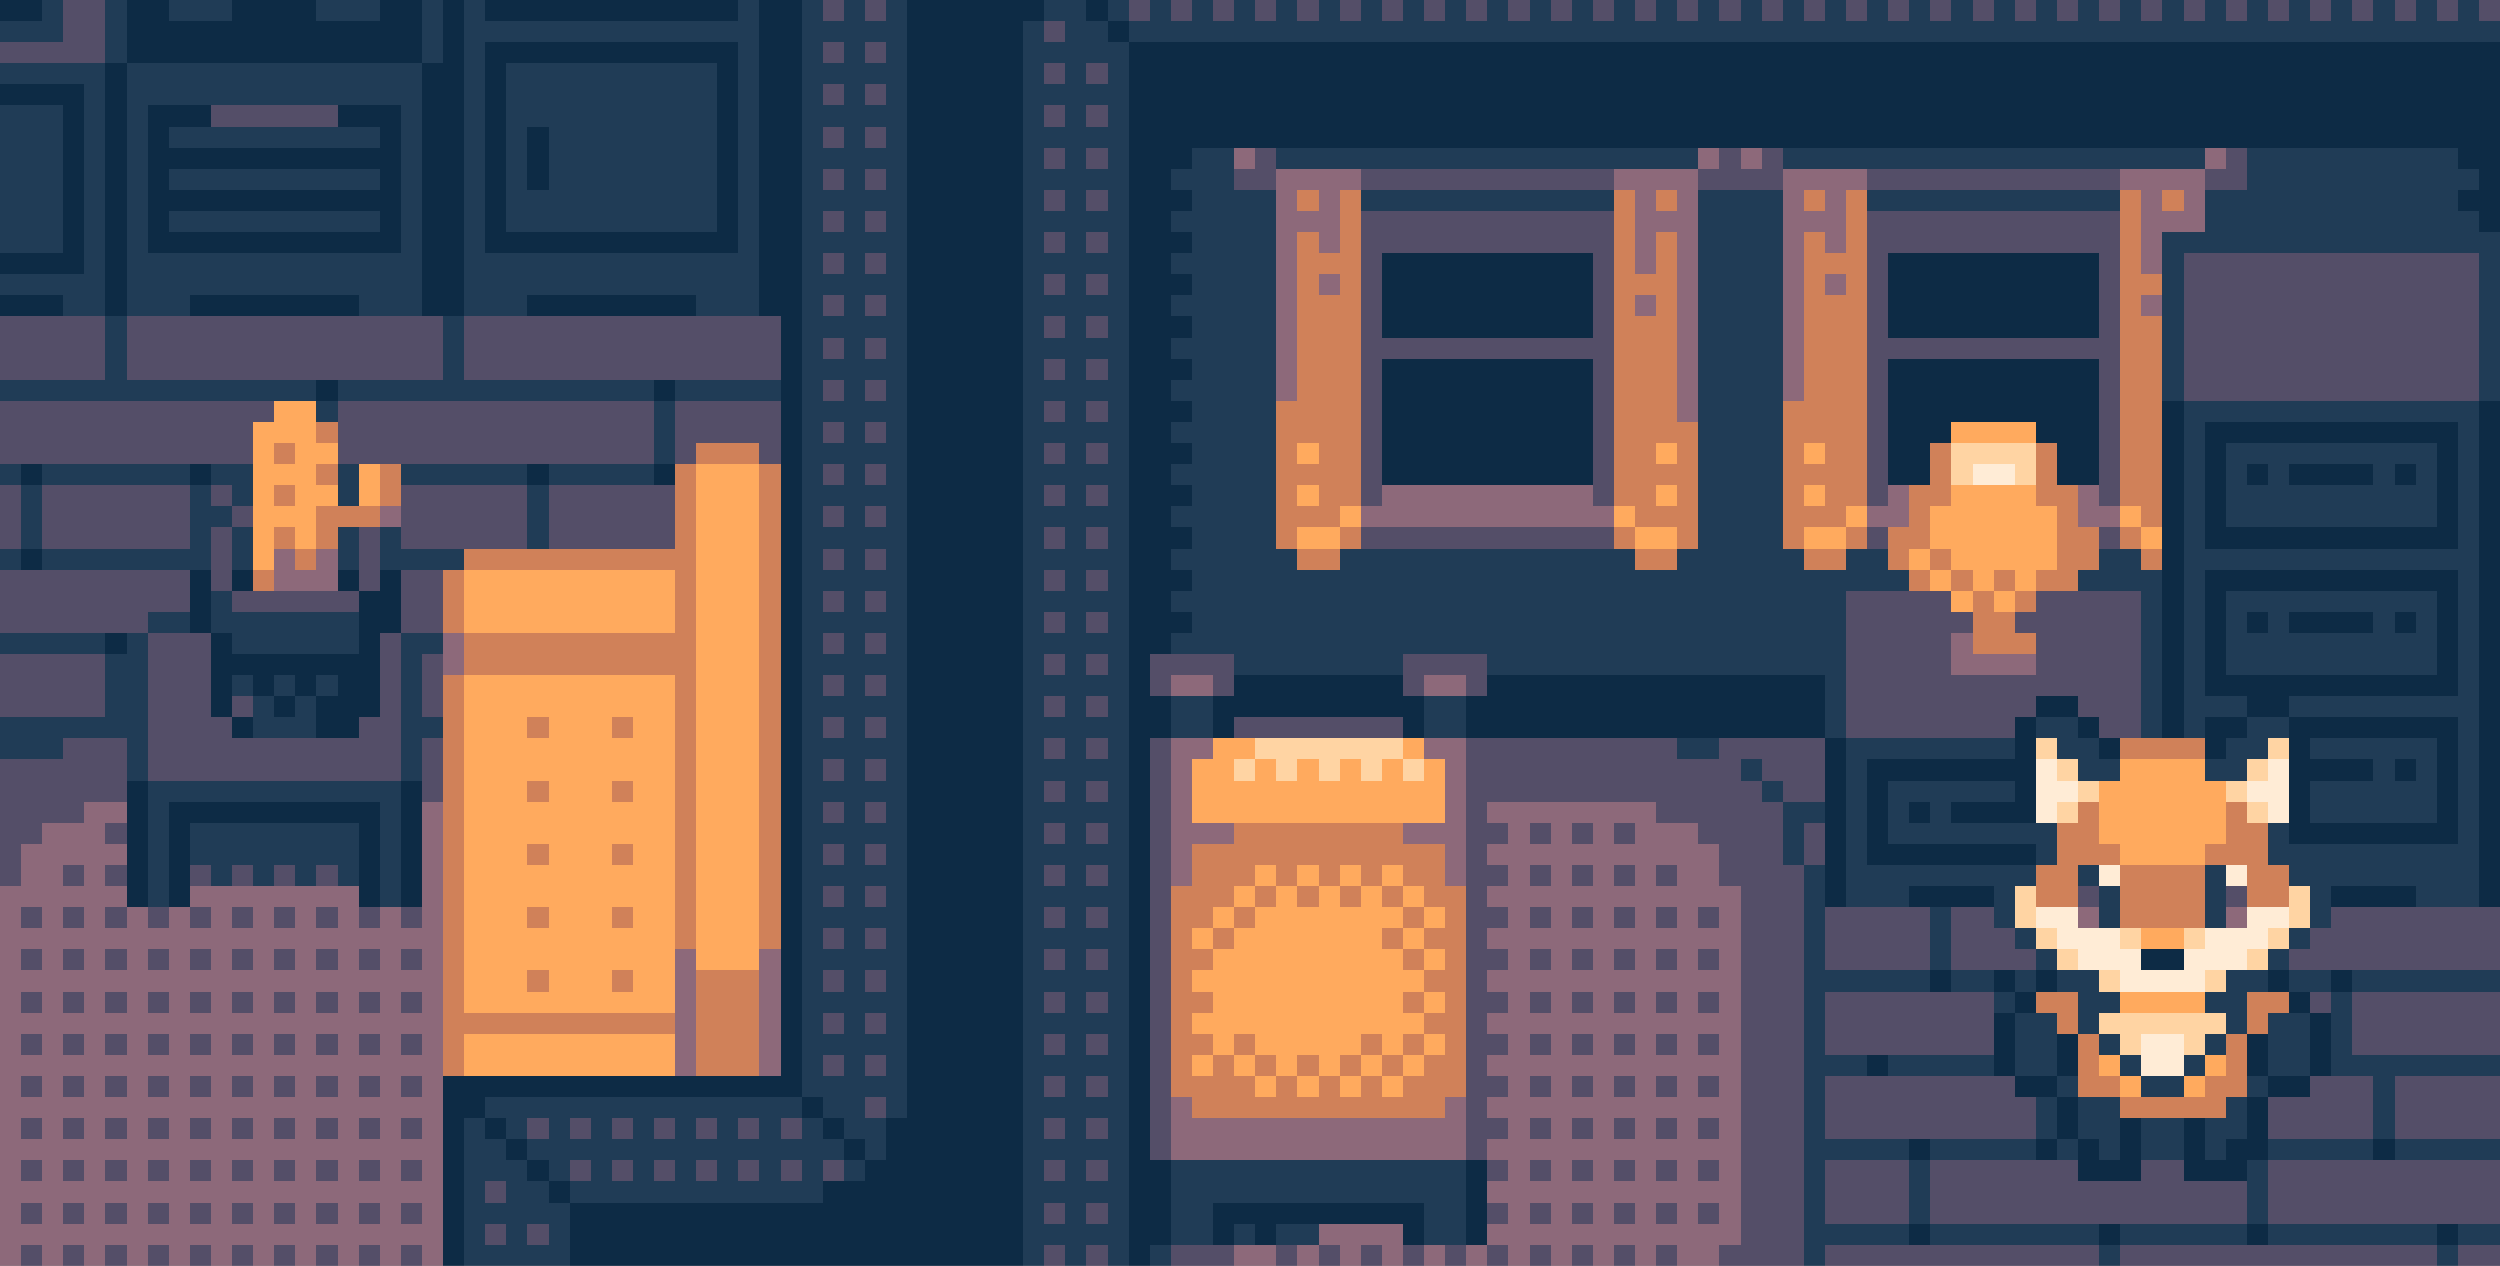 <svg xmlns="http://www.w3.org/2000/svg" viewBox="0 -0.5 237 120" shape-rendering="crispEdges">
<rect x="0" y="-0.5" width="237" height="120" fill="#808080" stroke="none"/>
<path stroke="#0d2b45" d="M0 0h4M12 0h4M22 0h8M36 0h4M42 0h2M46 0h24M72 0h4M86 0h13M103 0h2M0 1h4M12 1h4M22 1h8M36 1h4M42 1h2M46 1h24M72 1h4M86 1h13M103 1h2M12 2h28M42 2h2M72 2h4M86 2h11M105 2h2M12 3h28M42 3h2M72 3h4M86 3h11M105 3h2M12 4h28M42 4h2M46 4h24M72 4h4M86 4h11M107 4h130M12 5h28M42 5h2M46 5h24M72 5h4M86 5h11M107 5h130M10 6h2M40 6h4M46 6h2M68 6h2M72 6h4M86 6h11M107 6h130M10 7h2M40 7h4M46 7h2M68 7h2M72 7h4M86 7h11M107 7h130M0 8h8M10 8h2M40 8h4M46 8h2M68 8h2M72 8h4M86 8h11M107 8h130M0 9h8M10 9h2M40 9h4M46 9h2M68 9h2M72 9h4M86 9h11M107 9h130M6 10h2M10 10h2M14 10h6M32 10h6M40 10h4M46 10h2M68 10h2M72 10h4M86 10h11M107 10h130M6 11h2M10 11h2M14 11h6M32 11h6M40 11h4M46 11h2M68 11h2M72 11h4M86 11h11M107 11h130M6 12h2M10 12h2M14 12h2M36 12h2M40 12h4M46 12h2M50 12h2M68 12h2M72 12h4M86 12h11M107 12h130M6 13h2M10 13h2M14 13h2M36 13h2M40 13h4M46 13h2M50 13h2M68 13h2M72 13h4M86 13h11M107 13h130M6 14h2M10 14h2M14 14h24M40 14h4M46 14h2M50 14h2M68 14h2M72 14h4M86 14h11M107 14h6M233 14h4M6 15h2M10 15h2M14 15h24M40 15h4M46 15h2M50 15h2M68 15h2M72 15h4M86 15h11M107 15h6M233 15h4M6 16h2M10 16h2M14 16h2M36 16h2M40 16h4M46 16h2M50 16h2M68 16h2M72 16h4M86 16h11M107 16h4M235 16h2M6 17h2M10 17h2M14 17h2M36 17h2M40 17h4M46 17h2M50 17h2M68 17h2M72 17h4M86 17h11M107 17h4M235 17h2M6 18h2M10 18h2M14 18h24M40 18h4M46 18h2M68 18h2M72 18h4M86 18h11M107 18h6M233 18h4M6 19h2M10 19h2M14 19h24M40 19h4M46 19h2M68 19h2M72 19h4M86 19h11M107 19h6M233 19h4M6 20h2M10 20h2M14 20h2M36 20h2M40 20h4M46 20h2M68 20h2M72 20h4M86 20h11M107 20h4M235 20h2M6 21h2M10 21h2M14 21h2M36 21h2M40 21h4M46 21h2M68 21h2M72 21h4M86 21h11M107 21h4M235 21h2M6 22h2M10 22h2M14 22h24M40 22h4M46 22h24M72 22h4M86 22h11M107 22h6M6 23h2M10 23h2M14 23h24M40 23h4M46 23h24M72 23h4M86 23h11M107 23h6M0 24h8M10 24h2M40 24h4M72 24h4M86 24h11M107 24h4M131 24h20M179 24h20M0 25h8M10 25h2M40 25h4M72 25h4M86 25h11M107 25h4M131 25h20M179 25h20M10 26h2M40 26h4M72 26h4M86 26h11M107 26h6M131 26h20M179 26h20M10 27h2M40 27h4M72 27h4M86 27h11M107 27h6M131 27h20M179 27h20M0 28h6M10 28h2M18 28h16M40 28h4M50 28h16M72 28h4M86 28h11M107 28h4M131 28h20M179 28h20M0 29h6M10 29h2M18 29h16M40 29h4M50 29h16M72 29h4M86 29h11M107 29h4M131 29h20M179 29h20M74 30h2M86 30h11M107 30h6M131 30h20M179 30h20M74 31h2M86 31h11M107 31h6M131 31h20M179 31h20M74 32h2M86 32h11M107 32h4M74 33h2M86 33h11M107 33h4M74 34h2M86 34h11M107 34h6M131 34h20M179 34h20M74 35h2M86 35h11M107 35h6M131 35h20M179 35h20M30 36h2M62 36h2M74 36h2M86 36h11M107 36h4M131 36h20M179 36h20M30 37h2M62 37h2M74 37h2M86 37h11M107 37h4M131 37h20M179 37h20M74 38h2M86 38h11M107 38h6M131 38h20M179 38h20M205 38h2M235 38h2M74 39h2M86 39h11M107 39h6M131 39h20M179 39h20M205 39h2M235 39h2M74 40h2M86 40h11M107 40h4M131 40h20M179 40h6M193 40h6M205 40h2M209 40h24M235 40h2M74 41h2M86 41h11M107 41h4M131 41h20M179 41h6M193 41h6M205 41h2M209 41h24M235 41h2M74 42h2M86 42h11M107 42h6M131 42h20M179 42h4M195 42h4M205 42h2M209 42h2M231 42h2M235 42h2M74 43h2M86 43h11M107 43h6M131 43h20M179 43h4M195 43h4M205 43h2M209 43h2M231 43h2M235 43h2M2 44h2M18 44h2M50 44h2M62 44h2M74 44h2M86 44h11M107 44h4M131 44h20M179 44h4M195 44h4M205 44h2M209 44h2M213 44h2M217 44h8M227 44h2M231 44h2M235 44h2M2 45h2M18 45h2M50 45h2M62 45h2M74 45h2M86 45h11M107 45h4M131 45h20M179 45h4M195 45h4M205 45h2M209 45h2M213 45h2M217 45h8M227 45h2M231 45h2M235 45h2M74 46h2M86 46h11M107 46h6M205 46h2M209 46h2M231 46h2M235 46h2M74 47h2M86 47h11M107 47h6M205 47h2M209 47h2M231 47h2M235 47h2M74 48h2M86 48h11M107 48h4M205 48h2M209 48h2M231 48h2M235 48h2M74 49h2M86 49h11M107 49h4M205 49h2M209 49h2M231 49h2M235 49h2M74 50h2M86 50h11M107 50h6M205 50h2M209 50h24M235 50h2M74 51h2M86 51h11M107 51h6M205 51h2M209 51h24M235 51h2M2 52h2M74 52h2M86 52h11M107 52h4M205 52h2M235 52h2M2 53h2M74 53h2M86 53h11M107 53h4M205 53h2M235 53h2M18 54h2M22 54h2M32 54h2M36 54h2M74 54h2M86 54h11M107 54h6M205 54h2M209 54h24M235 54h2M18 55h2M22 55h2M32 55h2M36 55h2M74 55h2M86 55h11M107 55h6M205 55h2M209 55h24M235 55h2M18 56h2M34 56h4M74 56h2M86 56h11M107 56h4M205 56h2M209 56h2M231 56h2M235 56h2M18 57h2M34 57h4M74 57h2M86 57h11M107 57h4M205 57h2M209 57h2M231 57h2M235 57h2M18 58h2M34 58h4M74 58h2M86 58h11M107 58h6M205 58h2M209 58h2M213 58h2M217 58h8M227 58h2M231 58h2M235 58h2M18 59h2M34 59h4M74 59h2M86 59h11M107 59h6M205 59h2M209 59h2M213 59h2M217 59h8M227 59h2M231 59h2M235 59h2M10 60h2M20 60h2M34 60h2M74 60h2M86 60h11M107 60h4M205 60h2M209 60h2M231 60h2M235 60h2M10 61h2M20 61h2M34 61h2M74 61h2M86 61h11M107 61h4M205 61h2M209 61h2M231 61h2M235 61h2M20 62h16M74 62h2M86 62h11M107 62h2M205 62h2M209 62h2M231 62h2M235 62h2M20 63h16M74 63h2M86 63h11M107 63h2M205 63h2M209 63h2M231 63h2M235 63h2M20 64h2M24 64h2M28 64h2M32 64h4M74 64h2M86 64h11M107 64h2M117 64h16M141 64h32M205 64h2M209 64h24M235 64h2M20 65h2M24 65h2M28 65h2M32 65h4M74 65h2M86 65h11M107 65h2M117 65h16M141 65h32M205 65h2M209 65h24M235 65h2M20 66h2M26 66h2M30 66h6M74 66h2M86 66h11M107 66h4M115 66h20M139 66h34M193 66h4M205 66h2M213 66h4M235 66h2M20 67h2M26 67h2M30 67h6M74 67h2M86 67h11M107 67h4M115 67h20M139 67h34M193 67h4M205 67h2M213 67h4M235 67h2M22 68h2M30 68h4M74 68h2M86 68h11M107 68h4M115 68h2M133 68h2M139 68h34M191 68h2M197 68h2M205 68h2M209 68h4M217 68h16M235 68h2M22 69h2M30 69h4M74 69h2M86 69h11M107 69h4M115 69h2M133 69h2M139 69h34M191 69h2M197 69h2M205 69h2M209 69h4M217 69h16M235 69h2M74 70h2M86 70h11M107 70h2M173 70h2M191 70h2M199 70h2M209 70h2M217 70h2M231 70h2M235 70h2M74 71h2M86 71h11M107 71h2M173 71h2M191 71h2M199 71h2M209 71h2M217 71h2M231 71h2M235 71h2M74 72h2M86 72h11M107 72h2M173 72h2M177 72h16M217 72h8M227 72h2M231 72h2M235 72h2M74 73h2M86 73h11M107 73h2M173 73h2M177 73h16M217 73h8M227 73h2M231 73h2M235 73h2M12 74h2M38 74h2M74 74h2M86 74h11M107 74h2M173 74h2M177 74h2M191 74h2M217 74h2M231 74h2M235 74h2M12 75h2M38 75h2M74 75h2M86 75h11M107 75h2M173 75h2M177 75h2M191 75h2M217 75h2M231 75h2M235 75h2M12 76h2M16 76h20M38 76h2M74 76h2M86 76h11M107 76h2M173 76h2M177 76h2M181 76h2M185 76h8M217 76h2M231 76h2M235 76h2M12 77h2M16 77h20M38 77h2M74 77h2M86 77h11M107 77h2M173 77h2M177 77h2M181 77h2M185 77h8M217 77h2M231 77h2M235 77h2M12 78h2M16 78h2M34 78h2M38 78h2M74 78h2M86 78h11M107 78h2M173 78h2M177 78h2M217 78h16M235 78h2M12 79h2M16 79h2M34 79h2M38 79h2M74 79h2M86 79h11M107 79h2M173 79h2M177 79h2M217 79h16M235 79h2M12 80h2M16 80h2M34 80h2M38 80h2M74 80h2M86 80h11M107 80h2M173 80h2M177 80h16M235 80h2M12 81h2M16 81h2M34 81h2M38 81h2M74 81h2M86 81h11M107 81h2M173 81h2M177 81h16M235 81h2M12 82h2M16 82h2M34 82h2M38 82h2M74 82h2M86 82h11M107 82h2M173 82h2M235 82h2M12 83h2M16 83h2M34 83h2M38 83h2M74 83h2M86 83h11M107 83h2M173 83h2M235 83h2M12 84h2M16 84h2M34 84h2M38 84h2M74 84h2M86 84h11M107 84h2M173 84h2M181 84h8M221 84h8M235 84h2M12 85h2M16 85h2M34 85h2M38 85h2M74 85h2M86 85h11M107 85h2M173 85h2M181 85h8M221 85h8M235 85h2M74 86h2M86 86h11M107 86h2M74 87h2M86 87h11M107 87h2M74 88h2M86 88h11M107 88h2M74 89h2M86 89h11M107 89h2M74 90h2M86 90h11M107 90h2M203 90h4M74 91h2M86 91h11M107 91h2M203 91h4M74 92h2M86 92h11M107 92h2M183 92h2M189 92h2M193 92h2M215 92h2M221 92h2M74 93h2M86 93h11M107 93h2M183 93h2M189 93h2M193 93h2M215 93h2M221 93h2M74 94h2M86 94h11M107 94h2M191 94h2M217 94h2M74 95h2M86 95h11M107 95h2M191 95h2M217 95h2M74 96h2M86 96h11M107 96h2M189 96h2M219 96h2M74 97h2M86 97h11M107 97h2M189 97h2M219 97h2M74 98h2M86 98h11M107 98h2M189 98h2M195 98h2M213 98h2M219 98h2M74 99h2M86 99h11M107 99h2M189 99h2M195 99h2M213 99h2M219 99h2M74 100h2M86 100h11M107 100h2M177 100h2M189 100h2M195 100h2M213 100h2M219 100h2M74 101h2M86 101h11M107 101h2M177 101h2M189 101h2M195 101h2M213 101h2M219 101h2M42 102h34M86 102h11M107 102h2M191 102h4M215 102h4M42 103h34M86 103h11M107 103h2M191 103h4M215 103h4M42 104h4M76 104h2M86 104h11M107 104h2M195 104h2M213 104h2M42 105h4M76 105h2M86 105h11M107 105h2M195 105h2M213 105h2M42 106h2M46 106h2M78 106h2M84 106h13M107 106h2M195 106h2M201 106h2M207 106h2M213 106h2M42 107h2M46 107h2M78 107h2M84 107h13M107 107h2M195 107h2M201 107h2M207 107h2M213 107h2M42 108h2M48 108h2M80 108h2M84 108h13M107 108h2M181 108h2M193 108h2M197 108h2M201 108h2M207 108h2M211 108h4M225 108h2M42 109h2M48 109h2M80 109h2M84 109h13M107 109h2M181 109h2M193 109h2M197 109h2M201 109h2M207 109h2M211 109h4M225 109h2M42 110h2M50 110h2M82 110h15M107 110h4M139 110h2M197 110h6M207 110h6M42 111h2M50 111h2M82 111h15M107 111h4M139 111h2M197 111h6M207 111h6M42 112h2M52 112h2M78 112h19M107 112h4M139 112h2M42 113h2M52 113h2M78 113h19M107 113h4M139 113h2M42 114h2M54 114h43M107 114h4M115 114h20M139 114h2M42 115h2M54 115h43M107 115h4M115 115h20M139 115h2M42 116h2M54 116h43M107 116h4M115 116h2M119 116h2M133 116h2M139 116h2M181 116h2M199 116h2M213 116h2M231 116h2M42 117h2M54 117h43M107 117h4M115 117h2M119 117h2M133 117h2M139 117h2M181 117h2M199 117h2M213 117h2M231 117h2M42 118h2M54 118h43M107 118h2M42 119h2M54 119h43M107 119h2" />
<path stroke="#203c56" d="M4 0h2M10 0h2M16 0h6M30 0h6M40 0h2M44 0h2M70 0h2M76 0h2M80 0h2M84 0h2M99 0h4M105 0h2M109 0h2M113 0h2M117 0h2M121 0h2M125 0h2M129 0h2M133 0h2M137 0h2M141 0h2M145 0h2M149 0h2M153 0h2M157 0h2M161 0h2M165 0h2M169 0h2M173 0h2M177 0h2M181 0h2M185 0h2M189 0h2M193 0h2M197 0h2M201 0h2M205 0h2M209 0h2M213 0h2M217 0h2M221 0h2M225 0h2M229 0h2M233 0h2M4 1h2M10 1h2M16 1h6M30 1h6M40 1h2M44 1h2M70 1h2M76 1h2M80 1h2M84 1h2M99 1h4M105 1h2M109 1h2M113 1h2M117 1h2M121 1h2M125 1h2M129 1h2M133 1h2M137 1h2M141 1h2M145 1h2M149 1h2M153 1h2M157 1h2M161 1h2M165 1h2M169 1h2M173 1h2M177 1h2M181 1h2M185 1h2M189 1h2M193 1h2M197 1h2M201 1h2M205 1h2M209 1h2M213 1h2M217 1h2M221 1h2M225 1h2M229 1h2M233 1h2M0 2h6M10 2h2M40 2h2M44 2h28M76 2h10M97 2h2M101 2h4M107 2h130M0 3h6M10 3h2M40 3h2M44 3h28M76 3h10M97 3h2M101 3h4M107 3h130M10 4h2M40 4h2M44 4h2M70 4h2M76 4h2M80 4h2M84 4h2M97 4h10M10 5h2M40 5h2M44 5h2M70 5h2M76 5h2M80 5h2M84 5h2M97 5h10M0 6h10M12 6h28M44 6h2M48 6h20M70 6h2M76 6h10M97 6h2M101 6h2M105 6h2M0 7h10M12 7h28M44 7h2M48 7h20M70 7h2M76 7h10M97 7h2M101 7h2M105 7h2M8 8h2M12 8h28M44 8h2M48 8h20M70 8h2M76 8h2M80 8h2M84 8h2M97 8h10M8 9h2M12 9h28M44 9h2M48 9h20M70 9h2M76 9h2M80 9h2M84 9h2M97 9h10M0 10h6M8 10h2M12 10h2M38 10h2M44 10h2M48 10h20M70 10h2M76 10h10M97 10h2M101 10h2M105 10h2M0 11h6M8 11h2M12 11h2M38 11h2M44 11h2M48 11h20M70 11h2M76 11h10M97 11h2M101 11h2M105 11h2M0 12h6M8 12h2M12 12h2M16 12h20M38 12h2M44 12h2M48 12h2M52 12h16M70 12h2M76 12h2M80 12h2M84 12h2M97 12h10M0 13h6M8 13h2M12 13h2M16 13h20M38 13h2M44 13h2M48 13h2M52 13h16M70 13h2M76 13h2M80 13h2M84 13h2M97 13h10M0 14h6M8 14h2M12 14h2M38 14h2M44 14h2M48 14h2M52 14h16M70 14h2M76 14h10M97 14h2M101 14h2M105 14h2M113 14h4M121 14h40M169 14h40M213 14h20M0 15h6M8 15h2M12 15h2M38 15h2M44 15h2M48 15h2M52 15h16M70 15h2M76 15h10M97 15h2M101 15h2M105 15h2M113 15h4M121 15h40M169 15h40M213 15h20M0 16h6M8 16h2M12 16h2M16 16h20M38 16h2M44 16h2M48 16h2M52 16h16M70 16h2M76 16h2M80 16h2M84 16h2M97 16h10M111 16h6M213 16h22M0 17h6M8 17h2M12 17h2M16 17h20M38 17h2M44 17h2M48 17h2M52 17h16M70 17h2M76 17h2M80 17h2M84 17h2M97 17h10M111 17h6M213 17h22M0 18h6M8 18h2M12 18h2M38 18h2M44 18h2M48 18h20M70 18h2M76 18h10M97 18h2M101 18h2M105 18h2M113 18h8M129 18h24M161 18h8M177 18h24M209 18h24M0 19h6M8 19h2M12 19h2M38 19h2M44 19h2M48 19h20M70 19h2M76 19h10M97 19h2M101 19h2M105 19h2M113 19h8M129 19h24M161 19h8M177 19h24M209 19h24M0 20h6M8 20h2M12 20h2M16 20h20M38 20h2M44 20h2M48 20h20M70 20h2M76 20h2M80 20h2M84 20h2M97 20h10M111 20h10M161 20h8M209 20h26M0 21h6M8 21h2M12 21h2M16 21h20M38 21h2M44 21h2M48 21h20M70 21h2M76 21h2M80 21h2M84 21h2M97 21h10M111 21h10M161 21h8M209 21h26M0 22h6M8 22h2M12 22h2M38 22h2M44 22h2M70 22h2M76 22h10M97 22h2M101 22h2M105 22h2M113 22h8M161 22h8M205 22h32M0 23h6M8 23h2M12 23h2M38 23h2M44 23h2M70 23h2M76 23h10M97 23h2M101 23h2M105 23h2M113 23h8M161 23h8M205 23h32M8 24h2M12 24h28M44 24h28M76 24h2M80 24h2M84 24h2M97 24h10M111 24h10M161 24h8M205 24h2M235 24h2M8 25h2M12 25h28M44 25h28M76 25h2M80 25h2M84 25h2M97 25h10M111 25h10M161 25h8M205 25h2M235 25h2M0 26h10M12 26h28M44 26h28M76 26h10M97 26h2M101 26h2M105 26h2M113 26h8M161 26h8M205 26h2M235 26h2M0 27h10M12 27h28M44 27h28M76 27h10M97 27h2M101 27h2M105 27h2M113 27h8M161 27h8M205 27h2M235 27h2M6 28h4M12 28h6M34 28h6M44 28h6M66 28h6M76 28h2M80 28h2M84 28h2M97 28h10M111 28h10M161 28h8M205 28h2M235 28h2M6 29h4M12 29h6M34 29h6M44 29h6M66 29h6M76 29h2M80 29h2M84 29h2M97 29h10M111 29h10M161 29h8M205 29h2M235 29h2M10 30h2M42 30h2M76 30h10M97 30h2M101 30h2M105 30h2M113 30h8M161 30h8M205 30h2M235 30h2M10 31h2M42 31h2M76 31h10M97 31h2M101 31h2M105 31h2M113 31h8M161 31h8M205 31h2M235 31h2M10 32h2M42 32h2M76 32h2M80 32h2M84 32h2M97 32h10M111 32h10M161 32h8M205 32h2M235 32h2M10 33h2M42 33h2M76 33h2M80 33h2M84 33h2M97 33h10M111 33h10M161 33h8M205 33h2M235 33h2M10 34h2M42 34h2M76 34h10M97 34h2M101 34h2M105 34h2M113 34h8M161 34h8M205 34h2M235 34h2M10 35h2M42 35h2M76 35h10M97 35h2M101 35h2M105 35h2M113 35h8M161 35h8M205 35h2M235 35h2M0 36h30M32 36h30M64 36h10M76 36h2M80 36h2M84 36h2M97 36h10M111 36h10M161 36h8M205 36h2M235 36h2M0 37h30M32 37h30M64 37h10M76 37h2M80 37h2M84 37h2M97 37h10M111 37h10M161 37h8M205 37h2M235 37h2M30 38h2M62 38h2M76 38h10M97 38h2M101 38h2M105 38h2M113 38h8M161 38h8M207 38h28M30 39h2M62 39h2M76 39h10M97 39h2M101 39h2M105 39h2M113 39h8M161 39h8M207 39h28M62 40h2M76 40h2M80 40h2M84 40h2M97 40h10M111 40h10M161 40h8M207 40h2M233 40h2M62 41h2M76 41h2M80 41h2M84 41h2M97 41h10M111 41h10M161 41h8M207 41h2M233 41h2M62 42h2M76 42h10M97 42h2M101 42h2M105 42h2M113 42h8M161 42h8M207 42h2M211 42h20M233 42h2M62 43h2M76 43h10M97 43h2M101 43h2M105 43h2M113 43h8M161 43h8M207 43h2M211 43h20M233 43h2M0 44h2M4 44h14M20 44h4M32 44h2M38 44h12M52 44h10M76 44h2M80 44h2M84 44h2M97 44h10M111 44h10M161 44h8M207 44h2M211 44h2M215 44h2M225 44h2M229 44h2M233 44h2M0 45h2M4 45h14M20 45h4M32 45h2M38 45h12M52 45h10M76 45h2M80 45h2M84 45h2M97 45h10M111 45h10M161 45h8M207 45h2M211 45h2M215 45h2M225 45h2M229 45h2M233 45h2M2 46h2M18 46h2M22 46h2M32 46h2M50 46h2M76 46h10M97 46h2M101 46h2M105 46h2M113 46h8M161 46h8M207 46h2M211 46h20M233 46h2M2 47h2M18 47h2M22 47h2M32 47h2M50 47h2M76 47h10M97 47h2M101 47h2M105 47h2M113 47h8M161 47h8M207 47h2M211 47h20M233 47h2M2 48h2M18 48h4M50 48h2M76 48h2M80 48h2M84 48h2M97 48h10M111 48h10M161 48h8M207 48h2M211 48h20M233 48h2M2 49h2M18 49h4M50 49h2M76 49h2M80 49h2M84 49h2M97 49h10M111 49h10M161 49h8M207 49h2M211 49h20M233 49h2M2 50h2M18 50h2M22 50h2M32 50h2M36 50h2M50 50h2M76 50h10M97 50h2M101 50h2M105 50h2M113 50h8M161 50h8M207 50h2M233 50h2M2 51h2M18 51h2M22 51h2M32 51h2M36 51h2M50 51h2M76 51h10M97 51h2M101 51h2M105 51h2M113 51h8M161 51h8M207 51h2M233 51h2M0 52h2M4 52h16M22 52h2M32 52h2M36 52h8M76 52h2M80 52h2M84 52h2M97 52h10M111 52h12M127 52h28M159 52h12M175 52h4M199 52h4M207 52h28M0 53h2M4 53h16M22 53h2M32 53h2M36 53h8M76 53h2M80 53h2M84 53h2M97 53h10M111 53h12M127 53h28M159 53h12M175 53h4M199 53h4M207 53h28M76 54h10M97 54h2M101 54h2M105 54h2M113 54h68M197 54h8M207 54h2M233 54h2M76 55h10M97 55h2M101 55h2M105 55h2M113 55h68M197 55h8M207 55h2M233 55h2M20 56h2M76 56h2M80 56h2M84 56h2M97 56h10M111 56h64M203 56h2M207 56h2M211 56h20M233 56h2M20 57h2M76 57h2M80 57h2M84 57h2M97 57h10M111 57h64M203 57h2M207 57h2M211 57h20M233 57h2M14 58h4M20 58h14M76 58h10M97 58h2M101 58h2M105 58h2M113 58h62M203 58h2M207 58h2M211 58h2M215 58h2M225 58h2M229 58h2M233 58h2M14 59h4M20 59h14M76 59h10M97 59h2M101 59h2M105 59h2M113 59h62M203 59h2M207 59h2M211 59h2M215 59h2M225 59h2M229 59h2M233 59h2M0 60h10M12 60h2M22 60h12M38 60h4M76 60h2M80 60h2M84 60h2M97 60h10M111 60h64M203 60h2M207 60h2M211 60h20M233 60h2M0 61h10M12 61h2M22 61h12M38 61h4M76 61h2M80 61h2M84 61h2M97 61h10M111 61h64M203 61h2M207 61h2M211 61h20M233 61h2M10 62h4M38 62h2M76 62h10M97 62h2M101 62h2M105 62h2M117 62h16M141 62h34M203 62h2M207 62h2M211 62h20M233 62h2M10 63h4M38 63h2M76 63h10M97 63h2M101 63h2M105 63h2M117 63h16M141 63h34M203 63h2M207 63h2M211 63h20M233 63h2M10 64h4M22 64h2M26 64h2M30 64h2M38 64h2M76 64h2M80 64h2M84 64h2M97 64h10M173 64h2M203 64h2M207 64h2M233 64h2M10 65h4M22 65h2M26 65h2M30 65h2M38 65h2M76 65h2M80 65h2M84 65h2M97 65h10M173 65h2M203 65h2M207 65h2M233 65h2M10 66h4M24 66h2M28 66h2M38 66h2M76 66h10M97 66h2M101 66h2M105 66h2M111 66h4M135 66h4M173 66h2M203 66h2M207 66h6M217 66h18M10 67h4M24 67h2M28 67h2M38 67h2M76 67h10M97 67h2M101 67h2M105 67h2M111 67h4M135 67h4M173 67h2M203 67h2M207 67h6M217 67h18M0 68h14M24 68h6M38 68h4M76 68h2M80 68h2M84 68h2M97 68h10M111 68h4M135 68h4M173 68h2M193 68h4M203 68h2M207 68h2M213 68h4M233 68h2M0 69h14M24 69h6M38 69h4M76 69h2M80 69h2M84 69h2M97 69h10M111 69h4M135 69h4M173 69h2M193 69h4M203 69h2M207 69h2M213 69h4M233 69h2M0 70h6M12 70h2M38 70h2M76 70h10M97 70h2M101 70h2M105 70h2M159 70h4M175 70h16M195 70h4M211 70h4M219 70h12M233 70h2M0 71h6M12 71h2M38 71h2M76 71h10M97 71h2M101 71h2M105 71h2M159 71h4M175 71h16M195 71h4M211 71h4M219 71h12M233 71h2M12 72h2M38 72h2M76 72h2M80 72h2M84 72h2M97 72h10M165 72h2M175 72h2M197 72h4M209 72h4M225 72h2M229 72h2M233 72h2M12 73h2M38 73h2M76 73h2M80 73h2M84 73h2M97 73h10M165 73h2M175 73h2M197 73h4M209 73h4M225 73h2M229 73h2M233 73h2M14 74h24M76 74h10M97 74h2M101 74h2M105 74h2M167 74h2M175 74h2M179 74h12M219 74h12M233 74h2M14 75h24M76 75h10M97 75h2M101 75h2M105 75h2M167 75h2M175 75h2M179 75h12M219 75h12M233 75h2M14 76h2M36 76h2M76 76h2M80 76h2M84 76h2M97 76h10M169 76h4M175 76h2M179 76h2M183 76h2M219 76h12M233 76h2M14 77h2M36 77h2M76 77h2M80 77h2M84 77h2M97 77h10M169 77h4M175 77h2M179 77h2M183 77h2M219 77h12M233 77h2M14 78h2M18 78h16M36 78h2M76 78h10M97 78h2M101 78h2M105 78h2M169 78h2M175 78h2M179 78h16M215 78h2M233 78h2M14 79h2M18 79h16M36 79h2M76 79h10M97 79h2M101 79h2M105 79h2M169 79h2M175 79h2M179 79h16M215 79h2M233 79h2M14 80h2M18 80h16M36 80h2M76 80h2M80 80h2M84 80h2M97 80h10M169 80h2M175 80h2M193 80h2M215 80h20M14 81h2M18 81h16M36 81h2M76 81h2M80 81h2M84 81h2M97 81h10M169 81h2M175 81h2M193 81h2M215 81h20M14 82h2M20 82h2M24 82h2M28 82h2M32 82h2M36 82h2M76 82h10M97 82h2M101 82h2M105 82h2M171 82h2M175 82h18M197 82h2M209 82h2M217 82h18M14 83h2M20 83h2M24 83h2M28 83h2M32 83h2M36 83h2M76 83h10M97 83h2M101 83h2M105 83h2M171 83h2M175 83h18M197 83h2M209 83h2M217 83h18M14 84h2M36 84h2M76 84h2M80 84h2M84 84h2M97 84h10M171 84h2M175 84h6M189 84h2M199 84h2M209 84h2M219 84h2M229 84h6M14 85h2M36 85h2M76 85h2M80 85h2M84 85h2M97 85h10M171 85h2M175 85h6M189 85h2M199 85h2M209 85h2M219 85h2M229 85h6M76 86h10M97 86h2M101 86h2M105 86h2M171 86h2M183 86h2M189 86h2M199 86h2M209 86h2M219 86h2M76 87h10M97 87h2M101 87h2M105 87h2M171 87h2M183 87h2M189 87h2M199 87h2M209 87h2M219 87h2M76 88h2M80 88h2M84 88h2M97 88h10M171 88h2M183 88h2M191 88h2M217 88h2M76 89h2M80 89h2M84 89h2M97 89h10M171 89h2M183 89h2M191 89h2M217 89h2M76 90h10M97 90h2M101 90h2M105 90h2M171 90h2M183 90h2M193 90h2M215 90h2M76 91h10M97 91h2M101 91h2M105 91h2M171 91h2M183 91h2M193 91h2M215 91h2M76 92h2M80 92h2M84 92h2M97 92h10M171 92h12M185 92h4M191 92h2M195 92h4M211 92h4M217 92h4M223 92h14M76 93h2M80 93h2M84 93h2M97 93h10M171 93h12M185 93h4M191 93h2M195 93h4M211 93h4M217 93h4M223 93h14M76 94h10M97 94h2M101 94h2M105 94h2M171 94h2M189 94h2M197 94h4M209 94h4M221 94h2M76 95h10M97 95h2M101 95h2M105 95h2M171 95h2M189 95h2M197 95h4M209 95h4M221 95h2M76 96h2M80 96h2M84 96h2M97 96h10M171 96h2M191 96h4M197 96h2M211 96h2M215 96h4M221 96h2M76 97h2M80 97h2M84 97h2M97 97h10M171 97h2M191 97h4M197 97h2M211 97h2M215 97h4M221 97h2M76 98h10M97 98h2M101 98h2M105 98h2M171 98h2M191 98h4M199 98h2M209 98h2M215 98h4M221 98h2M76 99h10M97 99h2M101 99h2M105 99h2M171 99h2M191 99h4M199 99h2M209 99h2M215 99h4M221 99h2M76 100h2M80 100h2M84 100h2M97 100h10M171 100h6M179 100h10M191 100h4M201 100h2M207 100h2M215 100h4M221 100h16M76 101h2M80 101h2M84 101h2M97 101h10M171 101h6M179 101h10M191 101h4M201 101h2M207 101h2M215 101h4M221 101h16M76 102h10M97 102h2M101 102h2M105 102h2M171 102h2M195 102h2M203 102h4M213 102h2M225 102h2M76 103h10M97 103h2M101 103h2M105 103h2M171 103h2M195 103h2M203 103h4M213 103h2M225 103h2M46 104h30M78 104h4M84 104h2M97 104h10M171 104h2M193 104h2M197 104h4M211 104h2M225 104h2M46 105h30M78 105h4M84 105h2M97 105h10M171 105h2M193 105h2M197 105h4M211 105h2M225 105h2M44 106h2M48 106h2M52 106h2M56 106h2M60 106h2M64 106h2M68 106h2M72 106h2M76 106h2M80 106h4M97 106h2M101 106h2M105 106h2M171 106h2M193 106h2M197 106h4M203 106h4M209 106h4M225 106h2M44 107h2M48 107h2M52 107h2M56 107h2M60 107h2M64 107h2M68 107h2M72 107h2M76 107h2M80 107h4M97 107h2M101 107h2M105 107h2M171 107h2M193 107h2M197 107h4M203 107h4M209 107h4M225 107h2M44 108h4M50 108h30M82 108h2M97 108h10M171 108h10M183 108h10M195 108h2M199 108h2M203 108h4M209 108h2M215 108h10M227 108h10M44 109h4M50 109h30M82 109h2M97 109h10M171 109h10M183 109h10M195 109h2M199 109h2M203 109h4M209 109h2M215 109h10M227 109h10M44 110h6M52 110h2M56 110h2M60 110h2M64 110h2M68 110h2M72 110h2M76 110h2M80 110h2M97 110h2M101 110h2M105 110h2M111 110h28M171 110h2M181 110h2M213 110h2M44 111h6M52 111h2M56 111h2M60 111h2M64 111h2M68 111h2M72 111h2M76 111h2M80 111h2M97 111h2M101 111h2M105 111h2M111 111h28M171 111h2M181 111h2M213 111h2M44 112h2M48 112h4M54 112h24M97 112h10M111 112h28M171 112h2M181 112h2M213 112h2M44 113h2M48 113h4M54 113h24M97 113h10M111 113h28M171 113h2M181 113h2M213 113h2M44 114h10M97 114h2M101 114h2M105 114h2M111 114h4M135 114h4M171 114h2M181 114h2M213 114h2M44 115h10M97 115h2M101 115h2M105 115h2M111 115h4M135 115h4M171 115h2M181 115h2M213 115h2M44 116h2M48 116h2M52 116h2M97 116h10M111 116h4M117 116h2M121 116h4M135 116h4M171 116h10M183 116h16M201 116h12M215 116h16M233 116h4M44 117h2M48 117h2M52 117h2M97 117h10M111 117h4M117 117h2M121 117h4M135 117h4M171 117h10M183 117h16M201 117h12M215 117h16M233 117h4M44 118h10M97 118h2M101 118h2M105 118h2M109 118h2M171 118h2M199 118h2M231 118h2M44 119h10M97 119h2M101 119h2M105 119h2M109 119h2M171 119h2M199 119h2M231 119h2" />
<path stroke="#544e68" d="M6 0h4M78 0h2M82 0h2M107 0h2M111 0h2M115 0h2M119 0h2M123 0h2M127 0h2M131 0h2M135 0h2M139 0h2M143 0h2M147 0h2M151 0h2M155 0h2M159 0h2M163 0h2M167 0h2M171 0h2M175 0h2M179 0h2M183 0h2M187 0h2M191 0h2M195 0h2M199 0h2M203 0h2M207 0h2M211 0h2M215 0h2M219 0h2M223 0h2M227 0h2M231 0h2M235 0h2M6 1h4M78 1h2M82 1h2M107 1h2M111 1h2M115 1h2M119 1h2M123 1h2M127 1h2M131 1h2M135 1h2M139 1h2M143 1h2M147 1h2M151 1h2M155 1h2M159 1h2M163 1h2M167 1h2M171 1h2M175 1h2M179 1h2M183 1h2M187 1h2M191 1h2M195 1h2M199 1h2M203 1h2M207 1h2M211 1h2M215 1h2M219 1h2M223 1h2M227 1h2M231 1h2M235 1h2M6 2h4M99 2h2M6 3h4M99 3h2M0 4h10M78 4h2M82 4h2M0 5h10M78 5h2M82 5h2M99 6h2M103 6h2M99 7h2M103 7h2M78 8h2M82 8h2M78 9h2M82 9h2M20 10h12M99 10h2M103 10h2M20 11h12M99 11h2M103 11h2M78 12h2M82 12h2M78 13h2M82 13h2M99 14h2M103 14h2M119 14h2M163 14h2M167 14h2M211 14h2M99 15h2M103 15h2M119 15h2M163 15h2M167 15h2M211 15h2M78 16h2M82 16h2M117 16h4M129 16h24M161 16h8M177 16h24M209 16h4M78 17h2M82 17h2M117 17h4M129 17h24M161 17h8M177 17h24M209 17h4M99 18h2M103 18h2M99 19h2M103 19h2M78 20h2M82 20h2M129 20h24M177 20h24M78 21h2M82 21h2M129 21h24M177 21h24M99 22h2M103 22h2M129 22h24M177 22h24M99 23h2M103 23h2M129 23h24M177 23h24M78 24h2M82 24h2M129 24h2M151 24h2M177 24h2M199 24h2M207 24h28M78 25h2M82 25h2M129 25h2M151 25h2M177 25h2M199 25h2M207 25h28M99 26h2M103 26h2M129 26h2M151 26h2M177 26h2M199 26h2M207 26h28M99 27h2M103 27h2M129 27h2M151 27h2M177 27h2M199 27h2M207 27h28M78 28h2M82 28h2M129 28h2M151 28h2M177 28h2M199 28h2M207 28h28M78 29h2M82 29h2M129 29h2M151 29h2M177 29h2M199 29h2M207 29h28M0 30h10M12 30h30M44 30h30M99 30h2M103 30h2M129 30h2M151 30h2M177 30h2M199 30h2M207 30h28M0 31h10M12 31h30M44 31h30M99 31h2M103 31h2M129 31h2M151 31h2M177 31h2M199 31h2M207 31h28M0 32h10M12 32h30M44 32h30M78 32h2M82 32h2M129 32h24M177 32h24M207 32h28M0 33h10M12 33h30M44 33h30M78 33h2M82 33h2M129 33h24M177 33h24M207 33h28M0 34h10M12 34h30M44 34h30M99 34h2M103 34h2M129 34h2M151 34h2M177 34h2M199 34h2M207 34h28M0 35h10M12 35h30M44 35h30M99 35h2M103 35h2M129 35h2M151 35h2M177 35h2M199 35h2M207 35h28M78 36h2M82 36h2M129 36h2M151 36h2M177 36h2M199 36h2M207 36h28M78 37h2M82 37h2M129 37h2M151 37h2M177 37h2M199 37h2M207 37h28M0 38h26M32 38h30M64 38h10M99 38h2M103 38h2M129 38h2M151 38h2M177 38h2M199 38h2M0 39h26M32 39h30M64 39h10M99 39h2M103 39h2M129 39h2M151 39h2M177 39h2M199 39h2M0 40h24M32 40h30M64 40h10M78 40h2M82 40h2M129 40h2M151 40h2M177 40h2M199 40h2M0 41h24M32 41h30M64 41h10M78 41h2M82 41h2M129 41h2M151 41h2M177 41h2M199 41h2M0 42h24M32 42h30M64 42h2M72 42h2M99 42h2M103 42h2M129 42h2M151 42h2M177 42h2M199 42h2M0 43h24M32 43h30M64 43h2M72 43h2M99 43h2M103 43h2M129 43h2M151 43h2M177 43h2M199 43h2M78 44h2M82 44h2M129 44h2M151 44h2M177 44h2M199 44h2M78 45h2M82 45h2M129 45h2M151 45h2M177 45h2M199 45h2M0 46h2M4 46h14M20 46h2M38 46h12M52 46h12M99 46h2M103 46h2M129 46h2M151 46h2M177 46h2M199 46h2M0 47h2M4 47h14M20 47h2M38 47h12M52 47h12M99 47h2M103 47h2M129 47h2M151 47h2M177 47h2M199 47h2M0 48h2M4 48h14M22 48h2M38 48h12M52 48h12M78 48h2M82 48h2M0 49h2M4 49h14M22 49h2M38 49h12M52 49h12M78 49h2M82 49h2M0 50h2M4 50h14M20 50h2M34 50h2M38 50h12M52 50h12M99 50h2M103 50h2M129 50h24M177 50h2M199 50h2M0 51h2M4 51h14M20 51h2M34 51h2M38 51h12M52 51h12M99 51h2M103 51h2M129 51h24M177 51h2M199 51h2M20 52h2M34 52h2M78 52h2M82 52h2M20 53h2M34 53h2M78 53h2M82 53h2M0 54h18M20 54h2M34 54h2M38 54h4M99 54h2M103 54h2M0 55h18M20 55h2M34 55h2M38 55h4M99 55h2M103 55h2M0 56h18M22 56h12M38 56h4M78 56h2M82 56h2M175 56h10M193 56h10M0 57h18M22 57h12M38 57h4M78 57h2M82 57h2M175 57h10M193 57h10M0 58h14M38 58h4M99 58h2M103 58h2M175 58h12M191 58h12M0 59h14M38 59h4M99 59h2M103 59h2M175 59h12M191 59h12M14 60h6M36 60h2M78 60h2M82 60h2M175 60h10M193 60h10M14 61h6M36 61h2M78 61h2M82 61h2M175 61h10M193 61h10M0 62h10M14 62h6M36 62h2M40 62h2M99 62h2M103 62h2M109 62h8M133 62h8M175 62h10M193 62h10M0 63h10M14 63h6M36 63h2M40 63h2M99 63h2M103 63h2M109 63h8M133 63h8M175 63h10M193 63h10M0 64h10M14 64h6M36 64h2M40 64h2M78 64h2M82 64h2M109 64h2M115 64h2M133 64h2M139 64h2M175 64h28M0 65h10M14 65h6M36 65h2M40 65h2M78 65h2M82 65h2M109 65h2M115 65h2M133 65h2M139 65h2M175 65h28M0 66h10M14 66h6M22 66h2M36 66h2M40 66h2M99 66h2M103 66h2M175 66h18M197 66h6M0 67h10M14 67h6M22 67h2M36 67h2M40 67h2M99 67h2M103 67h2M175 67h18M197 67h6M14 68h8M34 68h4M78 68h2M82 68h2M117 68h16M175 68h16M199 68h4M14 69h8M34 69h4M78 69h2M82 69h2M117 69h16M175 69h16M199 69h4M6 70h6M14 70h24M40 70h2M99 70h2M103 70h2M109 70h2M139 70h20M163 70h10M6 71h6M14 71h24M40 71h2M99 71h2M103 71h2M109 71h2M139 71h20M163 71h10M0 72h12M14 72h24M40 72h2M78 72h2M82 72h2M109 72h2M139 72h26M167 72h6M0 73h12M14 73h24M40 73h2M78 73h2M82 73h2M109 73h2M139 73h26M167 73h6M0 74h12M40 74h2M99 74h2M103 74h2M109 74h2M139 74h28M169 74h4M0 75h12M40 75h2M99 75h2M103 75h2M109 75h2M139 75h28M169 75h4M0 76h8M78 76h2M82 76h2M109 76h2M139 76h2M157 76h12M0 77h8M78 77h2M82 77h2M109 77h2M139 77h2M157 77h12M0 78h4M10 78h2M99 78h2M103 78h2M109 78h2M139 78h4M145 78h2M149 78h2M153 78h2M161 78h8M171 78h2M0 79h4M10 79h2M99 79h2M103 79h2M109 79h2M139 79h4M145 79h2M149 79h2M153 79h2M161 79h8M171 79h2M0 80h2M78 80h2M82 80h2M109 80h2M139 80h2M163 80h6M171 80h2M0 81h2M78 81h2M82 81h2M109 81h2M139 81h2M163 81h6M171 81h2M0 82h2M6 82h2M10 82h2M18 82h2M22 82h2M26 82h2M30 82h2M99 82h2M103 82h2M109 82h2M139 82h4M145 82h2M149 82h2M153 82h2M157 82h2M163 82h8M0 83h2M6 83h2M10 83h2M18 83h2M22 83h2M26 83h2M30 83h2M99 83h2M103 83h2M109 83h2M139 83h4M145 83h2M149 83h2M153 83h2M157 83h2M163 83h8M78 84h2M82 84h2M109 84h2M139 84h2M165 84h6M197 84h2M211 84h2M78 85h2M82 85h2M109 85h2M139 85h2M165 85h6M197 85h2M211 85h2M2 86h2M6 86h2M10 86h2M14 86h2M18 86h2M22 86h2M26 86h2M30 86h2M34 86h2M38 86h2M99 86h2M103 86h2M109 86h2M139 86h4M145 86h2M149 86h2M153 86h2M157 86h2M161 86h2M165 86h6M173 86h10M185 86h4M221 86h16M2 87h2M6 87h2M10 87h2M14 87h2M18 87h2M22 87h2M26 87h2M30 87h2M34 87h2M38 87h2M99 87h2M103 87h2M109 87h2M139 87h4M145 87h2M149 87h2M153 87h2M157 87h2M161 87h2M165 87h6M173 87h10M185 87h4M221 87h16M78 88h2M82 88h2M109 88h2M139 88h2M165 88h6M173 88h10M185 88h6M219 88h18M78 89h2M82 89h2M109 89h2M139 89h2M165 89h6M173 89h10M185 89h6M219 89h18M2 90h2M6 90h2M10 90h2M14 90h2M18 90h2M22 90h2M26 90h2M30 90h2M34 90h2M38 90h2M99 90h2M103 90h2M109 90h2M139 90h4M145 90h2M149 90h2M153 90h2M157 90h2M161 90h2M165 90h6M173 90h10M185 90h8M217 90h20M2 91h2M6 91h2M10 91h2M14 91h2M18 91h2M22 91h2M26 91h2M30 91h2M34 91h2M38 91h2M99 91h2M103 91h2M109 91h2M139 91h4M145 91h2M149 91h2M153 91h2M157 91h2M161 91h2M165 91h6M173 91h10M185 91h8M217 91h20M78 92h2M82 92h2M109 92h2M139 92h2M165 92h6M78 93h2M82 93h2M109 93h2M139 93h2M165 93h6M2 94h2M6 94h2M10 94h2M14 94h2M18 94h2M22 94h2M26 94h2M30 94h2M34 94h2M38 94h2M99 94h2M103 94h2M109 94h2M139 94h4M145 94h2M149 94h2M153 94h2M157 94h2M161 94h2M165 94h6M173 94h16M219 94h2M223 94h14M2 95h2M6 95h2M10 95h2M14 95h2M18 95h2M22 95h2M26 95h2M30 95h2M34 95h2M38 95h2M99 95h2M103 95h2M109 95h2M139 95h4M145 95h2M149 95h2M153 95h2M157 95h2M161 95h2M165 95h6M173 95h16M219 95h2M223 95h14M78 96h2M82 96h2M109 96h2M139 96h2M165 96h6M173 96h16M223 96h14M78 97h2M82 97h2M109 97h2M139 97h2M165 97h6M173 97h16M223 97h14M2 98h2M6 98h2M10 98h2M14 98h2M18 98h2M22 98h2M26 98h2M30 98h2M34 98h2M38 98h2M99 98h2M103 98h2M109 98h2M139 98h4M145 98h2M149 98h2M153 98h2M157 98h2M161 98h2M165 98h6M173 98h16M223 98h14M2 99h2M6 99h2M10 99h2M14 99h2M18 99h2M22 99h2M26 99h2M30 99h2M34 99h2M38 99h2M99 99h2M103 99h2M109 99h2M139 99h4M145 99h2M149 99h2M153 99h2M157 99h2M161 99h2M165 99h6M173 99h16M223 99h14M78 100h2M82 100h2M109 100h2M139 100h2M165 100h6M78 101h2M82 101h2M109 101h2M139 101h2M165 101h6M2 102h2M6 102h2M10 102h2M14 102h2M18 102h2M22 102h2M26 102h2M30 102h2M34 102h2M38 102h2M99 102h2M103 102h2M109 102h2M139 102h4M145 102h2M149 102h2M153 102h2M157 102h2M161 102h2M165 102h6M173 102h18M219 102h6M227 102h10M2 103h2M6 103h2M10 103h2M14 103h2M18 103h2M22 103h2M26 103h2M30 103h2M34 103h2M38 103h2M99 103h2M103 103h2M109 103h2M139 103h4M145 103h2M149 103h2M153 103h2M157 103h2M161 103h2M165 103h6M173 103h18M219 103h6M227 103h10M82 104h2M109 104h2M139 104h2M165 104h6M173 104h20M215 104h10M227 104h10M82 105h2M109 105h2M139 105h2M165 105h6M173 105h20M215 105h10M227 105h10M2 106h2M6 106h2M10 106h2M14 106h2M18 106h2M22 106h2M26 106h2M30 106h2M34 106h2M38 106h2M50 106h2M54 106h2M58 106h2M62 106h2M66 106h2M70 106h2M74 106h2M99 106h2M103 106h2M109 106h2M139 106h4M145 106h2M149 106h2M153 106h2M157 106h2M161 106h2M165 106h6M173 106h20M215 106h10M227 106h10M2 107h2M6 107h2M10 107h2M14 107h2M18 107h2M22 107h2M26 107h2M30 107h2M34 107h2M38 107h2M50 107h2M54 107h2M58 107h2M62 107h2M66 107h2M70 107h2M74 107h2M99 107h2M103 107h2M109 107h2M139 107h4M145 107h2M149 107h2M153 107h2M157 107h2M161 107h2M165 107h6M173 107h20M215 107h10M227 107h10M109 108h2M139 108h2M165 108h6M109 109h2M139 109h2M165 109h6M2 110h2M6 110h2M10 110h2M14 110h2M18 110h2M22 110h2M26 110h2M30 110h2M34 110h2M38 110h2M54 110h2M58 110h2M62 110h2M66 110h2M70 110h2M74 110h2M78 110h2M99 110h2M103 110h2M141 110h2M145 110h2M149 110h2M153 110h2M157 110h2M161 110h2M165 110h6M173 110h8M183 110h14M203 110h4M215 110h22M2 111h2M6 111h2M10 111h2M14 111h2M18 111h2M22 111h2M26 111h2M30 111h2M34 111h2M38 111h2M54 111h2M58 111h2M62 111h2M66 111h2M70 111h2M74 111h2M78 111h2M99 111h2M103 111h2M141 111h2M145 111h2M149 111h2M153 111h2M157 111h2M161 111h2M165 111h6M173 111h8M183 111h14M203 111h4M215 111h22M46 112h2M165 112h6M173 112h8M183 112h30M215 112h22M46 113h2M165 113h6M173 113h8M183 113h30M215 113h22M2 114h2M6 114h2M10 114h2M14 114h2M18 114h2M22 114h2M26 114h2M30 114h2M34 114h2M38 114h2M99 114h2M103 114h2M141 114h2M145 114h2M149 114h2M153 114h2M157 114h2M161 114h2M165 114h6M173 114h8M183 114h30M215 114h22M2 115h2M6 115h2M10 115h2M14 115h2M18 115h2M22 115h2M26 115h2M30 115h2M34 115h2M38 115h2M99 115h2M103 115h2M141 115h2M145 115h2M149 115h2M153 115h2M157 115h2M161 115h2M165 115h6M173 115h8M183 115h30M215 115h22M46 116h2M50 116h2M165 116h6M46 117h2M50 117h2M165 117h6M2 118h2M6 118h2M10 118h2M14 118h2M18 118h2M22 118h2M26 118h2M30 118h2M34 118h2M38 118h2M99 118h2M103 118h2M111 118h6M121 118h2M125 118h2M129 118h2M133 118h2M137 118h2M141 118h2M145 118h2M149 118h2M153 118h2M157 118h2M163 118h8M173 118h26M201 118h30M233 118h4M2 119h2M6 119h2M10 119h2M14 119h2M18 119h2M22 119h2M26 119h2M30 119h2M34 119h2M38 119h2M99 119h2M103 119h2M111 119h6M121 119h2M125 119h2M129 119h2M133 119h2M137 119h2M141 119h2M145 119h2M149 119h2M153 119h2M157 119h2M163 119h8M173 119h26M201 119h30M233 119h4" />
<path stroke="#8d697a" d="M117 14h2M161 14h2M165 14h2M209 14h2M117 15h2M161 15h2M165 15h2M209 15h2M121 16h8M153 16h8M169 16h8M201 16h8M121 17h8M153 17h8M169 17h8M201 17h8M121 18h2M125 18h2M155 18h2M159 18h2M169 18h2M173 18h2M203 18h2M207 18h2M121 19h2M125 19h2M155 19h2M159 19h2M169 19h2M173 19h2M203 19h2M207 19h2M121 20h6M155 20h6M169 20h6M203 20h6M121 21h6M155 21h6M169 21h6M203 21h6M121 22h2M125 22h2M155 22h2M159 22h2M169 22h2M173 22h2M203 22h2M121 23h2M125 23h2M155 23h2M159 23h2M169 23h2M173 23h2M203 23h2M121 24h2M155 24h2M159 24h2M169 24h2M203 24h2M121 25h2M155 25h2M159 25h2M169 25h2M203 25h2M121 26h2M125 26h2M159 26h2M169 26h2M173 26h2M121 27h2M125 27h2M159 27h2M169 27h2M173 27h2M121 28h2M155 28h2M159 28h2M169 28h2M203 28h2M121 29h2M155 29h2M159 29h2M169 29h2M203 29h2M121 30h2M159 30h2M169 30h2M121 31h2M159 31h2M169 31h2M121 32h2M159 32h2M169 32h2M121 33h2M159 33h2M169 33h2M121 34h2M159 34h2M169 34h2M121 35h2M159 35h2M169 35h2M121 36h2M159 36h2M169 36h2M121 37h2M159 37h2M169 37h2M159 38h2M159 39h2M131 46h20M179 46h2M197 46h2M131 47h20M179 47h2M197 47h2M36 48h2M129 48h24M177 48h4M197 48h4M36 49h2M129 49h24M177 49h4M197 49h4M26 52h2M30 52h2M26 53h2M30 53h2M26 54h6M26 55h6M42 60h2M185 60h2M42 61h2M185 61h2M42 62h2M185 62h8M42 63h2M185 63h8M111 64h4M135 64h4M111 65h4M135 65h4M111 70h4M135 70h4M111 71h4M135 71h4M111 72h2M137 72h2M111 73h2M137 73h2M111 74h2M137 74h2M111 75h2M137 75h2M8 76h4M40 76h2M111 76h2M137 76h2M141 76h16M8 77h4M40 77h2M111 77h2M137 77h2M141 77h16M4 78h6M40 78h2M111 78h6M133 78h6M143 78h2M147 78h2M151 78h2M155 78h6M4 79h6M40 79h2M111 79h6M133 79h6M143 79h2M147 79h2M151 79h2M155 79h6M2 80h10M40 80h2M111 80h2M137 80h2M141 80h22M2 81h10M40 81h2M111 81h2M137 81h2M141 81h22M2 82h4M8 82h2M40 82h2M111 82h2M137 82h2M143 82h2M147 82h2M151 82h2M155 82h2M159 82h4M2 83h4M8 83h2M40 83h2M111 83h2M137 83h2M143 83h2M147 83h2M151 83h2M155 83h2M159 83h4M0 84h12M18 84h16M40 84h2M141 84h24M0 85h12M18 85h16M40 85h2M141 85h24M0 86h2M4 86h2M8 86h2M12 86h2M16 86h2M20 86h2M24 86h2M28 86h2M32 86h2M36 86h2M40 86h2M143 86h2M147 86h2M151 86h2M155 86h2M159 86h2M163 86h2M197 86h2M211 86h2M0 87h2M4 87h2M8 87h2M12 87h2M16 87h2M20 87h2M24 87h2M28 87h2M32 87h2M36 87h2M40 87h2M143 87h2M147 87h2M151 87h2M155 87h2M159 87h2M163 87h2M197 87h2M211 87h2M0 88h42M141 88h24M0 89h42M141 89h24M0 90h2M4 90h2M8 90h2M12 90h2M16 90h2M20 90h2M24 90h2M28 90h2M32 90h2M36 90h2M40 90h2M64 90h2M72 90h2M143 90h2M147 90h2M151 90h2M155 90h2M159 90h2M163 90h2M0 91h2M4 91h2M8 91h2M12 91h2M16 91h2M20 91h2M24 91h2M28 91h2M32 91h2M36 91h2M40 91h2M64 91h2M72 91h2M143 91h2M147 91h2M151 91h2M155 91h2M159 91h2M163 91h2M0 92h42M64 92h2M72 92h2M141 92h24M0 93h42M64 93h2M72 93h2M141 93h24M0 94h2M4 94h2M8 94h2M12 94h2M16 94h2M20 94h2M24 94h2M28 94h2M32 94h2M36 94h2M40 94h2M64 94h2M72 94h2M143 94h2M147 94h2M151 94h2M155 94h2M159 94h2M163 94h2M0 95h2M4 95h2M8 95h2M12 95h2M16 95h2M20 95h2M24 95h2M28 95h2M32 95h2M36 95h2M40 95h2M64 95h2M72 95h2M143 95h2M147 95h2M151 95h2M155 95h2M159 95h2M163 95h2M0 96h42M64 96h2M72 96h2M141 96h24M0 97h42M64 97h2M72 97h2M141 97h24M0 98h2M4 98h2M8 98h2M12 98h2M16 98h2M20 98h2M24 98h2M28 98h2M32 98h2M36 98h2M40 98h2M64 98h2M72 98h2M143 98h2M147 98h2M151 98h2M155 98h2M159 98h2M163 98h2M0 99h2M4 99h2M8 99h2M12 99h2M16 99h2M20 99h2M24 99h2M28 99h2M32 99h2M36 99h2M40 99h2M64 99h2M72 99h2M143 99h2M147 99h2M151 99h2M155 99h2M159 99h2M163 99h2M0 100h42M64 100h2M72 100h2M141 100h24M0 101h42M64 101h2M72 101h2M141 101h24M0 102h2M4 102h2M8 102h2M12 102h2M16 102h2M20 102h2M24 102h2M28 102h2M32 102h2M36 102h2M40 102h2M143 102h2M147 102h2M151 102h2M155 102h2M159 102h2M163 102h2M0 103h2M4 103h2M8 103h2M12 103h2M16 103h2M20 103h2M24 103h2M28 103h2M32 103h2M36 103h2M40 103h2M143 103h2M147 103h2M151 103h2M155 103h2M159 103h2M163 103h2M0 104h42M111 104h2M137 104h2M141 104h24M0 105h42M111 105h2M137 105h2M141 105h24M0 106h2M4 106h2M8 106h2M12 106h2M16 106h2M20 106h2M24 106h2M28 106h2M32 106h2M36 106h2M40 106h2M111 106h28M143 106h2M147 106h2M151 106h2M155 106h2M159 106h2M163 106h2M0 107h2M4 107h2M8 107h2M12 107h2M16 107h2M20 107h2M24 107h2M28 107h2M32 107h2M36 107h2M40 107h2M111 107h28M143 107h2M147 107h2M151 107h2M155 107h2M159 107h2M163 107h2M0 108h42M111 108h28M141 108h24M0 109h42M111 109h28M141 109h24M0 110h2M4 110h2M8 110h2M12 110h2M16 110h2M20 110h2M24 110h2M28 110h2M32 110h2M36 110h2M40 110h2M143 110h2M147 110h2M151 110h2M155 110h2M159 110h2M163 110h2M0 111h2M4 111h2M8 111h2M12 111h2M16 111h2M20 111h2M24 111h2M28 111h2M32 111h2M36 111h2M40 111h2M143 111h2M147 111h2M151 111h2M155 111h2M159 111h2M163 111h2M0 112h42M141 112h24M0 113h42M141 113h24M0 114h2M4 114h2M8 114h2M12 114h2M16 114h2M20 114h2M24 114h2M28 114h2M32 114h2M36 114h2M40 114h2M143 114h2M147 114h2M151 114h2M155 114h2M159 114h2M163 114h2M0 115h2M4 115h2M8 115h2M12 115h2M16 115h2M20 115h2M24 115h2M28 115h2M32 115h2M36 115h2M40 115h2M143 115h2M147 115h2M151 115h2M155 115h2M159 115h2M163 115h2M0 116h42M125 116h8M141 116h24M0 117h42M125 117h8M141 117h24M0 118h2M4 118h2M8 118h2M12 118h2M16 118h2M20 118h2M24 118h2M28 118h2M32 118h2M36 118h2M40 118h2M117 118h4M123 118h2M127 118h2M131 118h2M135 118h2M139 118h2M143 118h2M147 118h2M151 118h2M155 118h2M159 118h4M0 119h2M4 119h2M8 119h2M12 119h2M16 119h2M20 119h2M24 119h2M28 119h2M32 119h2M36 119h2M40 119h2M117 119h4M123 119h2M127 119h2M131 119h2M135 119h2M139 119h2M143 119h2M147 119h2M151 119h2M155 119h2M159 119h4" />
<path stroke="#d08159" d="M123 18h2M127 18h2M153 18h2M157 18h2M171 18h2M175 18h2M201 18h2M205 18h2M123 19h2M127 19h2M153 19h2M157 19h2M171 19h2M175 19h2M201 19h2M205 19h2M127 20h2M153 20h2M175 20h2M201 20h2M127 21h2M153 21h2M175 21h2M201 21h2M123 22h2M127 22h2M153 22h2M157 22h2M171 22h2M175 22h2M201 22h2M123 23h2M127 23h2M153 23h2M157 23h2M171 23h2M175 23h2M201 23h2M123 24h6M153 24h2M157 24h2M171 24h6M201 24h2M123 25h6M153 25h2M157 25h2M171 25h6M201 25h2M123 26h2M127 26h2M153 26h6M171 26h2M175 26h2M201 26h4M123 27h2M127 27h2M153 27h6M171 27h2M175 27h2M201 27h4M123 28h6M153 28h2M157 28h2M171 28h6M201 28h2M123 29h6M153 29h2M157 29h2M171 29h6M201 29h2M123 30h6M153 30h6M171 30h6M201 30h4M123 31h6M153 31h6M171 31h6M201 31h4M123 32h6M153 32h6M171 32h6M201 32h4M123 33h6M153 33h6M171 33h6M201 33h4M123 34h6M153 34h6M171 34h6M201 34h4M123 35h6M153 35h6M171 35h6M201 35h4M123 36h6M153 36h6M171 36h6M201 36h4M123 37h6M153 37h6M171 37h6M201 37h4M121 38h8M153 38h6M169 38h8M201 38h4M121 39h8M153 39h6M169 39h8M201 39h4M30 40h2M121 40h8M153 40h8M169 40h8M201 40h4M30 41h2M121 41h8M153 41h8M169 41h8M201 41h4M26 42h2M66 42h6M121 42h2M125 42h4M153 42h4M159 42h2M169 42h2M173 42h4M183 42h2M193 42h2M201 42h4M26 43h2M66 43h6M121 43h2M125 43h4M153 43h4M159 43h2M169 43h2M173 43h4M183 43h2M193 43h2M201 43h4M30 44h2M36 44h2M64 44h2M72 44h2M121 44h8M153 44h8M169 44h8M183 44h2M193 44h2M201 44h4M30 45h2M36 45h2M64 45h2M72 45h2M121 45h8M153 45h8M169 45h8M183 45h2M193 45h2M201 45h4M26 46h2M36 46h2M64 46h2M72 46h2M121 46h2M125 46h4M153 46h4M159 46h2M169 46h2M173 46h4M181 46h4M193 46h4M201 46h4M26 47h2M36 47h2M64 47h2M72 47h2M121 47h2M125 47h4M153 47h4M159 47h2M169 47h2M173 47h4M181 47h4M193 47h4M201 47h4M30 48h6M64 48h2M72 48h2M121 48h6M155 48h6M169 48h6M181 48h2M195 48h2M203 48h2M30 49h6M64 49h2M72 49h2M121 49h6M155 49h6M169 49h6M181 49h2M195 49h2M203 49h2M26 50h2M30 50h2M64 50h2M72 50h2M121 50h2M127 50h2M153 50h2M159 50h2M169 50h2M175 50h2M179 50h4M195 50h4M201 50h2M26 51h2M30 51h2M64 51h2M72 51h2M121 51h2M127 51h2M153 51h2M159 51h2M169 51h2M175 51h2M179 51h4M195 51h4M201 51h2M28 52h2M44 52h22M72 52h2M123 52h4M155 52h4M171 52h4M179 52h2M183 52h2M195 52h4M203 52h2M28 53h2M44 53h22M72 53h2M123 53h4M155 53h4M171 53h4M179 53h2M183 53h2M195 53h4M203 53h2M24 54h2M42 54h2M64 54h2M72 54h2M181 54h2M185 54h2M189 54h2M193 54h4M24 55h2M42 55h2M64 55h2M72 55h2M181 55h2M185 55h2M189 55h2M193 55h4M42 56h2M64 56h2M72 56h2M187 56h2M191 56h2M42 57h2M64 57h2M72 57h2M187 57h2M191 57h2M42 58h2M64 58h2M72 58h2M187 58h4M42 59h2M64 59h2M72 59h2M187 59h4M44 60h22M72 60h2M187 60h6M44 61h22M72 61h2M187 61h6M44 62h22M72 62h2M44 63h22M72 63h2M42 64h2M64 64h2M72 64h2M42 65h2M64 65h2M72 65h2M42 66h2M64 66h2M72 66h2M42 67h2M64 67h2M72 67h2M42 68h2M50 68h2M58 68h2M64 68h2M72 68h2M42 69h2M50 69h2M58 69h2M64 69h2M72 69h2M42 70h2M64 70h2M72 70h2M201 70h8M42 71h2M64 71h2M72 71h2M201 71h8M42 72h2M64 72h2M72 72h2M42 73h2M64 73h2M72 73h2M42 74h2M50 74h2M58 74h2M64 74h2M72 74h2M42 75h2M50 75h2M58 75h2M64 75h2M72 75h2M42 76h2M64 76h2M72 76h2M197 76h2M211 76h2M42 77h2M64 77h2M72 77h2M197 77h2M211 77h2M42 78h2M64 78h2M72 78h2M117 78h16M195 78h4M211 78h4M42 79h2M64 79h2M72 79h2M117 79h16M195 79h4M211 79h4M42 80h2M50 80h2M58 80h2M64 80h2M72 80h2M113 80h24M195 80h6M209 80h6M42 81h2M50 81h2M58 81h2M64 81h2M72 81h2M113 81h24M195 81h6M209 81h6M42 82h2M64 82h2M72 82h2M113 82h6M121 82h2M125 82h2M129 82h2M133 82h4M193 82h4M201 82h8M213 82h4M42 83h2M64 83h2M72 83h2M113 83h6M121 83h2M125 83h2M129 83h2M133 83h4M193 83h4M201 83h8M213 83h4M42 84h2M64 84h2M72 84h2M111 84h6M119 84h2M123 84h2M127 84h2M131 84h2M135 84h4M193 84h4M201 84h8M213 84h4M42 85h2M64 85h2M72 85h2M111 85h6M119 85h2M123 85h2M127 85h2M131 85h2M135 85h4M193 85h4M201 85h8M213 85h4M42 86h2M50 86h2M58 86h2M64 86h2M72 86h2M111 86h4M117 86h2M133 86h2M137 86h2M201 86h8M42 87h2M50 87h2M58 87h2M64 87h2M72 87h2M111 87h4M117 87h2M133 87h2M137 87h2M201 87h8M42 88h2M64 88h2M72 88h2M111 88h2M115 88h2M131 88h2M135 88h4M42 89h2M64 89h2M72 89h2M111 89h2M115 89h2M131 89h2M135 89h4M42 90h2M111 90h4M133 90h2M137 90h2M42 91h2M111 91h4M133 91h2M137 91h2M42 92h2M50 92h2M58 92h2M66 92h6M111 92h2M135 92h4M42 93h2M50 93h2M58 93h2M66 93h6M111 93h2M135 93h4M42 94h2M66 94h6M111 94h4M133 94h2M137 94h2M193 94h4M213 94h4M42 95h2M66 95h6M111 95h4M133 95h2M137 95h2M193 95h4M213 95h4M42 96h22M66 96h6M111 96h2M135 96h4M195 96h2M213 96h2M42 97h22M66 97h6M111 97h2M135 97h4M195 97h2M213 97h2M42 98h2M66 98h6M111 98h4M117 98h2M129 98h2M133 98h2M137 98h2M197 98h2M211 98h2M42 99h2M66 99h6M111 99h4M117 99h2M129 99h2M133 99h2M137 99h2M197 99h2M211 99h2M42 100h2M66 100h6M111 100h2M115 100h2M119 100h2M123 100h2M127 100h2M131 100h2M135 100h4M197 100h2M211 100h2M42 101h2M66 101h6M111 101h2M115 101h2M119 101h2M123 101h2M127 101h2M131 101h2M135 101h4M197 101h2M211 101h2M111 102h8M121 102h2M125 102h2M129 102h2M133 102h6M197 102h4M209 102h4M111 103h8M121 103h2M125 103h2M129 103h2M133 103h6M197 103h4M209 103h4M113 104h24M201 104h10M113 105h24M201 105h10" />
<path stroke="#ffaa5e" d="M26 38h4M26 39h4M24 40h6M185 40h8M24 41h6M185 41h8M24 42h2M28 42h4M123 42h2M157 42h2M171 42h2M24 43h2M28 43h4M123 43h2M157 43h2M171 43h2M24 44h6M34 44h2M66 44h6M24 45h6M34 45h2M66 45h6M24 46h2M28 46h4M34 46h2M66 46h6M123 46h2M157 46h2M171 46h2M185 46h8M24 47h2M28 47h4M34 47h2M66 47h6M123 47h2M157 47h2M171 47h2M185 47h8M24 48h6M66 48h6M127 48h2M153 48h2M175 48h2M183 48h12M201 48h2M24 49h6M66 49h6M127 49h2M153 49h2M175 49h2M183 49h12M201 49h2M24 50h2M28 50h2M66 50h6M123 50h4M155 50h4M171 50h4M183 50h12M203 50h2M24 51h2M28 51h2M66 51h6M123 51h4M155 51h4M171 51h4M183 51h12M203 51h2M24 52h2M66 52h6M181 52h2M185 52h10M24 53h2M66 53h6M181 53h2M185 53h10M44 54h20M66 54h6M183 54h2M187 54h2M191 54h2M44 55h20M66 55h6M183 55h2M187 55h2M191 55h2M44 56h20M66 56h6M185 56h2M189 56h2M44 57h20M66 57h6M185 57h2M189 57h2M44 58h20M66 58h6M44 59h20M66 59h6M66 60h6M66 61h6M66 62h6M66 63h6M44 64h20M66 64h6M44 65h20M66 65h6M44 66h20M66 66h6M44 67h20M66 67h6M44 68h6M52 68h6M60 68h4M66 68h6M44 69h6M52 69h6M60 69h4M66 69h6M44 70h20M66 70h6M115 70h4M133 70h2M44 71h20M66 71h6M115 71h4M133 71h2M44 72h20M66 72h6M113 72h4M119 72h2M123 72h2M127 72h2M131 72h2M135 72h2M201 72h8M44 73h20M66 73h6M113 73h4M119 73h2M123 73h2M127 73h2M131 73h2M135 73h2M201 73h8M44 74h6M52 74h6M60 74h4M66 74h6M113 74h24M199 74h12M44 75h6M52 75h6M60 75h4M66 75h6M113 75h24M199 75h12M44 76h20M66 76h6M113 76h24M199 76h12M44 77h20M66 77h6M113 77h24M199 77h12M44 78h20M66 78h6M199 78h12M44 79h20M66 79h6M199 79h12M44 80h6M52 80h6M60 80h4M66 80h6M201 80h8M44 81h6M52 81h6M60 81h4M66 81h6M201 81h8M44 82h20M66 82h6M119 82h2M123 82h2M127 82h2M131 82h2M44 83h20M66 83h6M119 83h2M123 83h2M127 83h2M131 83h2M44 84h20M66 84h6M117 84h2M121 84h2M125 84h2M129 84h2M133 84h2M44 85h20M66 85h6M117 85h2M121 85h2M125 85h2M129 85h2M133 85h2M44 86h6M52 86h6M60 86h4M66 86h6M115 86h2M119 86h14M135 86h2M44 87h6M52 87h6M60 87h4M66 87h6M115 87h2M119 87h14M135 87h2M44 88h20M66 88h6M113 88h2M117 88h14M133 88h2M203 88h4M44 89h20M66 89h6M113 89h2M117 89h14M133 89h2M203 89h4M44 90h20M66 90h6M115 90h18M135 90h2M44 91h20M66 91h6M115 91h18M135 91h2M44 92h6M52 92h6M60 92h4M113 92h22M44 93h6M52 93h6M60 93h4M113 93h22M44 94h20M115 94h18M135 94h2M201 94h8M44 95h20M115 95h18M135 95h2M201 95h8M113 96h22M113 97h22M44 98h20M115 98h2M119 98h10M131 98h2M135 98h2M44 99h20M115 99h2M119 99h10M131 99h2M135 99h2M44 100h20M113 100h2M117 100h2M121 100h2M125 100h2M129 100h2M133 100h2M199 100h2M209 100h2M44 101h20M113 101h2M117 101h2M121 101h2M125 101h2M129 101h2M133 101h2M199 101h2M209 101h2M119 102h2M123 102h2M127 102h2M131 102h2M201 102h2M207 102h2M119 103h2M123 103h2M127 103h2M131 103h2M201 103h2M207 103h2" />
<path stroke="#ffd4a3" d="M185 42h8M185 43h8M185 44h2M191 44h2M185 45h2M191 45h2M119 70h14M193 70h2M215 70h2M119 71h14M193 71h2M215 71h2M117 72h2M121 72h2M125 72h2M129 72h2M133 72h2M195 72h2M213 72h2M117 73h2M121 73h2M125 73h2M129 73h2M133 73h2M195 73h2M213 73h2M197 74h2M211 74h2M197 75h2M211 75h2M195 76h2M213 76h2M195 77h2M213 77h2M191 84h2M217 84h2M191 85h2M217 85h2M191 86h2M217 86h2M191 87h2M217 87h2M193 88h2M201 88h2M207 88h2M215 88h2M193 89h2M201 89h2M207 89h2M215 89h2M195 90h2M213 90h2M195 91h2M213 91h2M199 92h2M209 92h2M199 93h2M209 93h2M199 96h12M199 97h12M201 98h2M207 98h2M201 99h2M207 99h2" />
<path stroke="#ffecd6" d="M187 44h4M187 45h4M193 72h2M215 72h2M193 73h2M215 73h2M193 74h4M213 74h4M193 75h4M213 75h4M193 76h2M215 76h2M193 77h2M215 77h2M199 82h2M211 82h2M199 83h2M211 83h2M193 86h4M213 86h4M193 87h4M213 87h4M195 88h6M209 88h6M195 89h6M209 89h6M197 90h6M207 90h6M197 91h6M207 91h6M201 92h8M201 93h8M203 98h4M203 99h4M203 100h4M203 101h4" />
</svg>